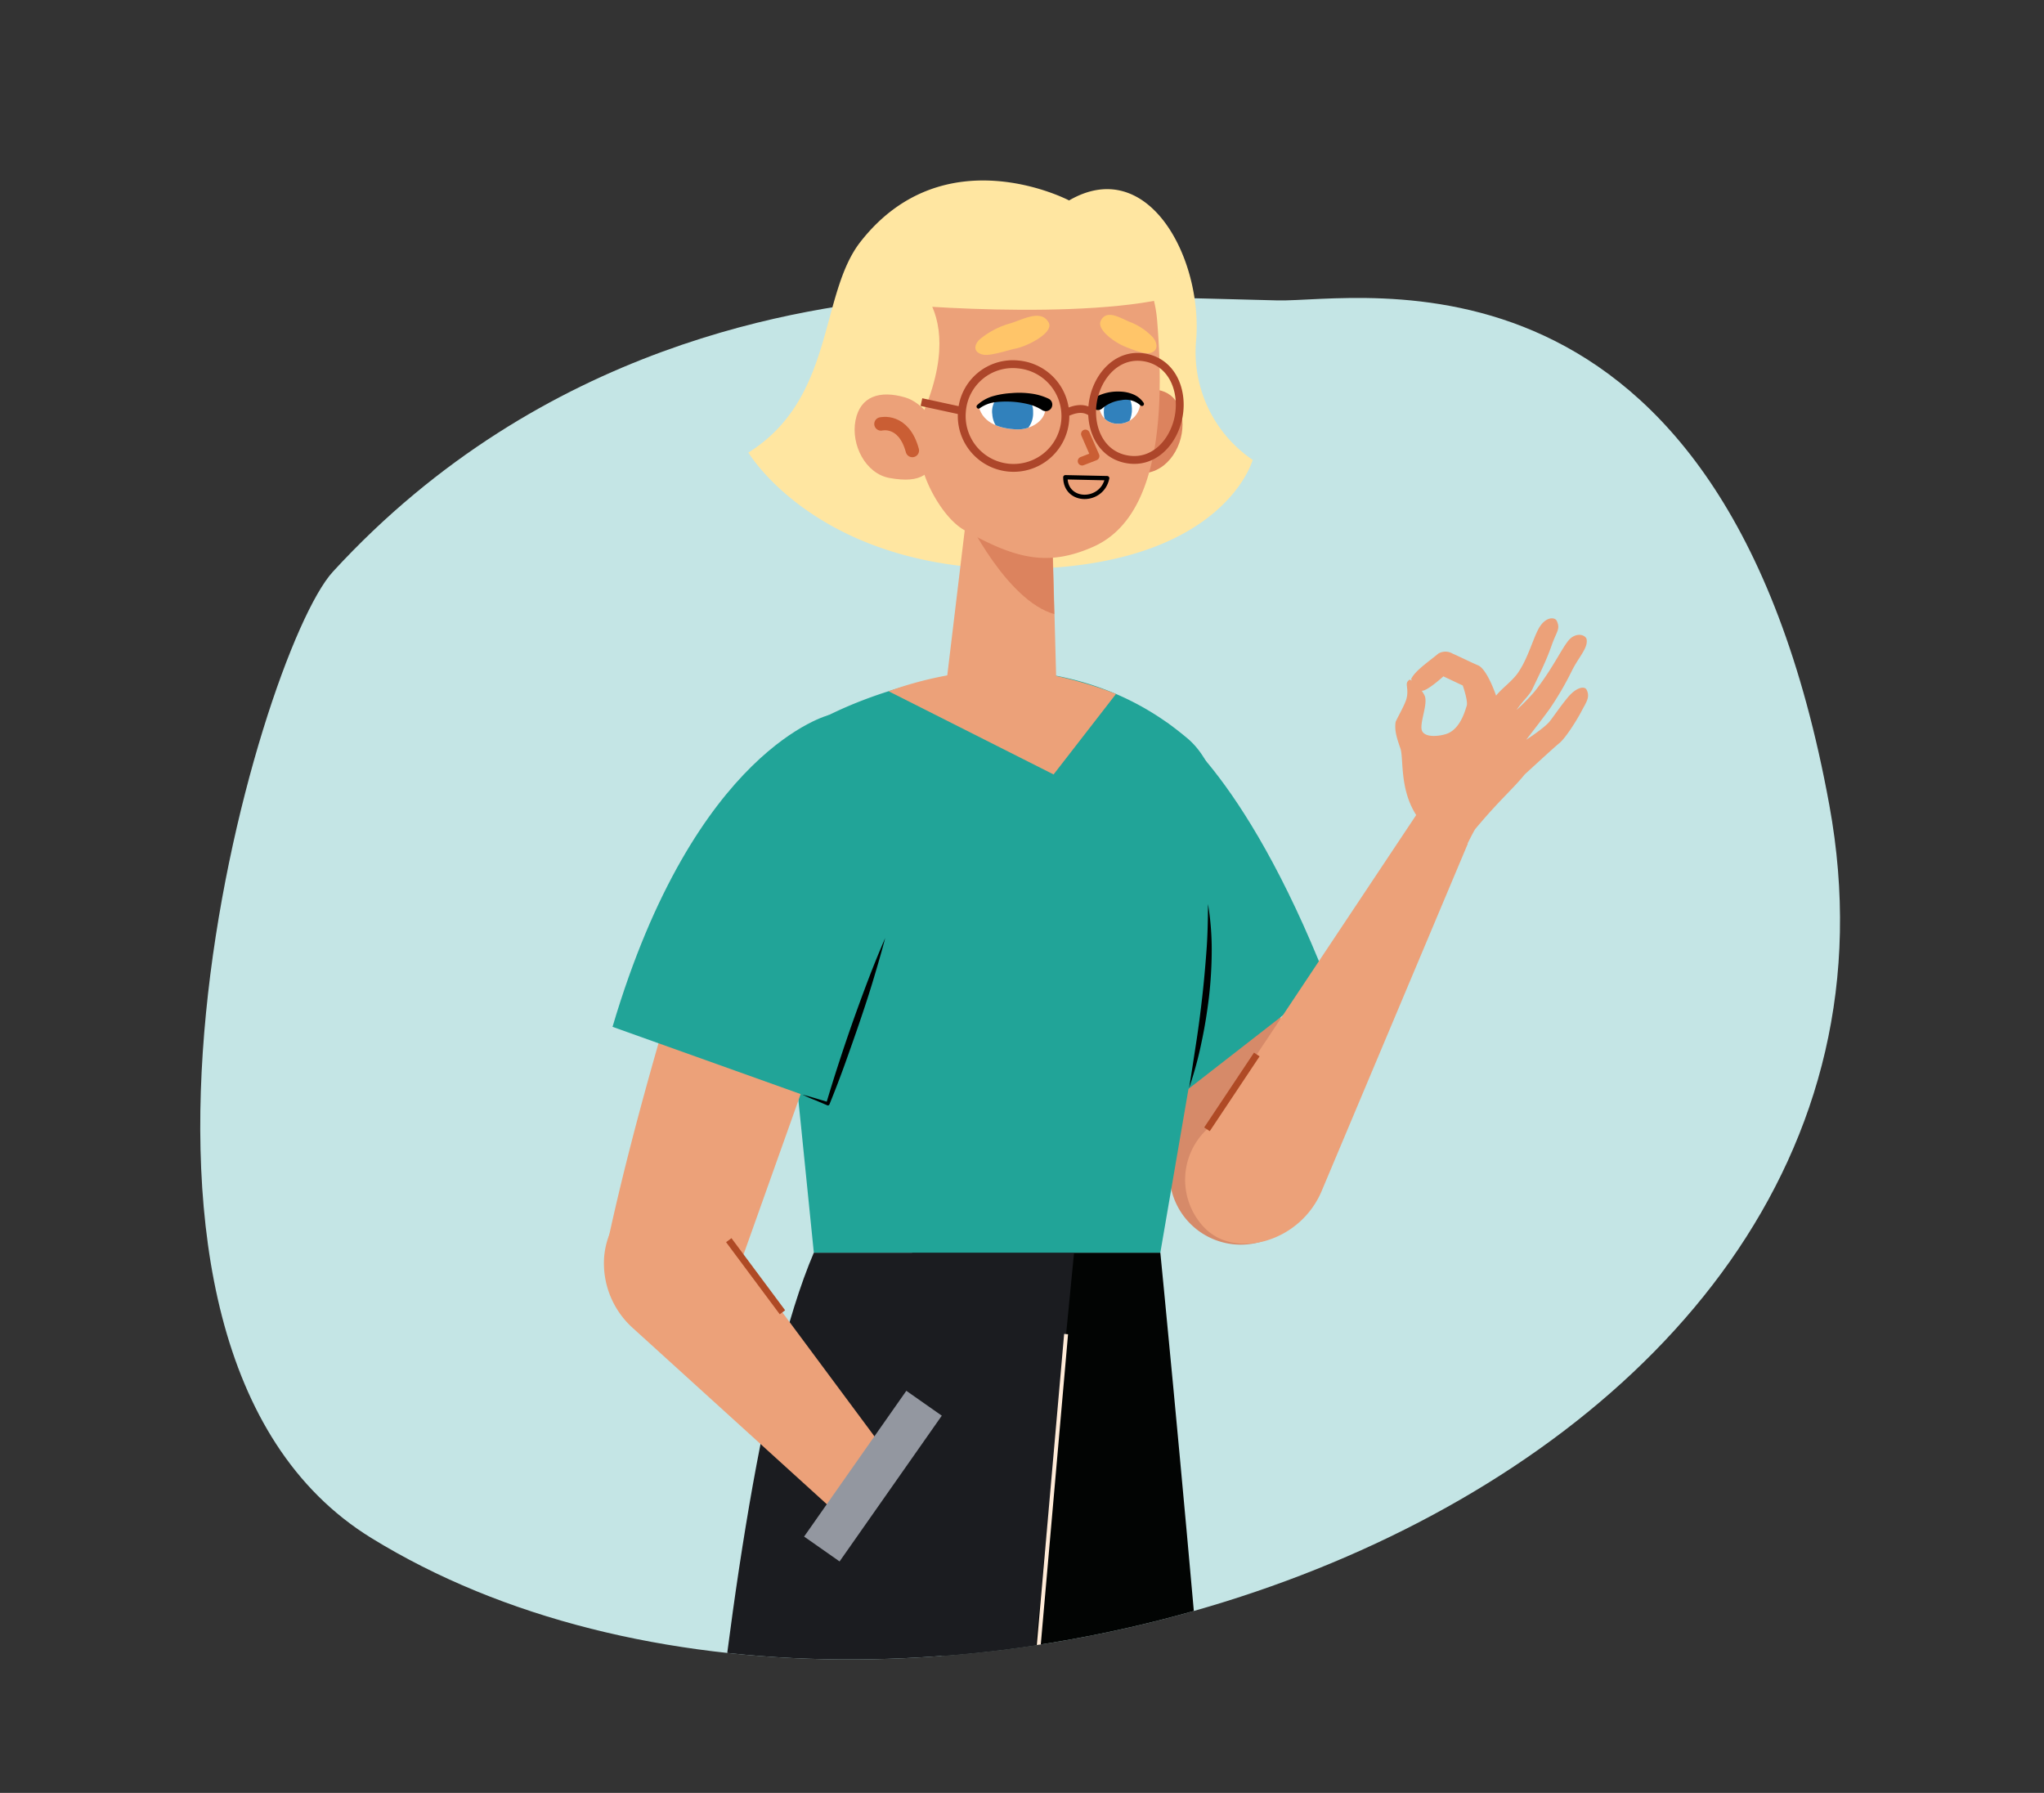 <svg id="Layer_1" data-name="Layer 1" xmlns="http://www.w3.org/2000/svg" viewBox="0 0 521 457"><rect x="0" y="0" width="521" height="457" fill="#333333" stroke="none"/><defs><style>.cls-20,.cls-21{fill:none}.cls-2{fill:#fff}.cls-20,.cls-21{stroke-miterlimit:10}.cls-9{fill:#21a498}.cls-10{fill:#eca179}.cls-11{fill:#ffe6a1}.cls-12{fill:#dc835e}.cls-16{fill:#3181bc}.cls-18{fill:#ffc569}.cls-20{stroke:#ad462a;stroke-width:2px}.cls-21{stroke:#af4a25;stroke-width:1.71px}</style><clipPath id="clip-path"><path d="M325.6 76.57C311.46 76.22 282 16 232 16c-9.57 0-22.66 62.19-39.4 66.36-31.73 7.91-72.53 25-107.76 63.4C65.63 166.7 14.57 342.68 94.61 392c134.73 83 404.39-8 371.67-186.8C439.25 57.3 346.6 77.08 325.6 76.57z" fill="none"/></clipPath><clipPath id="clip-path-2"><path class="cls-2" d="M266.39 103.33c-.66-3.62-7-1.92-8.9-2-1.67-.07-7.05.39-8 2.33 1.1 4.38 5.68 5.6 9.52 5.79s8.04-2.45 7.38-6.12z"/></clipPath><clipPath id="clip-path-3"><path class="cls-2" d="M280.11 102.66c1.1-1.85 3.83-2 5.78-1.94 1.49 0 3.86.39 4.75 2a5.52 5.52 0 0 1-5.45 5.28c-3.19.14-5.1-2.19-5.08-5.34z"/></clipPath></defs><path d="M325.6 76.57c-14.14-.35-76.74-2.21-92.5-.83-27.61 2.42-94.44 11.36-148.26 70C65.63 166.7 14.57 342.68 94.61 392c134.73 83 404.39-8 371.67-186.8C439.25 57.3 346.6 77.08 325.6 76.57z" fill="#c4e5e5"/><g clip-path="url(#clip-path)"><path d="M283.17 233.83l15.46 69.66a18.18 18.18 0 0 0 23 12.95 18.17 18.17 0 0 0 12.28-21.55l-15.83-75.12z" fill="#d68a69"/><path d="M295.76 319.3S317 533.9 316.44 589.05l-63.95 4.18-20-273.93z" fill="#020403"/><path d="M207.44 319.3c-27.85 65.13-35.8 269.75-35.8 269.75l75.43 4.18 26.7-273.93z" fill="#1b1c20"/><path stroke-miterlimit="10" stroke="#ffebd8" fill="none" d="M259.74 476.55l12-136.5"/><path class="cls-9" d="M297.37 184.12c-.74-.21 19.22 11.09 40.86 65.95l-36.55 28.45-18.34-52.86z"/><path class="cls-9" d="M253.28 170.76s-26 1.62-48.36 14.94a19.26 19.26 0 0 0-9.08 18.89l11.6 114.71h88.32l16.55-96.3c1.27-8.08-.13-27.08-9.88-35-5.75-4.76-21.53-17.24-49.15-17.24z"/><path class="cls-10" d="M226.49 176.19a93.79 93.79 0 0 1 26.79-5.43c14.7-.7 31.18 6.12 31.18 6.12l-15.91 20.52z"/><path d="M303.09 277.31c.65-3.9 1.23-7.8 1.83-11.68s1.1-7.79 1.54-11.69.78-7.8 1.07-11.72.36-7.84.38-11.8a71.13 71.13 0 0 1 .95 11.85 107.09 107.09 0 0 1-.7 11.87c-.48 3.93-1.1 7.85-1.94 11.72a94 94 0 0 1-3.13 11.45z"/><path class="cls-10" d="M174.73 243.06s-12.63 39.47-20.12 74.86a16.85 16.85 0 0 0 10.75 19.38 16.83 16.83 0 0 0 21.81-10.93l27.45-77.09z"/><path class="cls-9" d="M211.4 182.22s-34.23 8.35-55.27 79.51L211 281.34l14.6-54z"/><path d="M204.51 279c1.12.29 2.23.61 3.34.94l3.33 1-.57.27q1.59-5.35 3.33-10.67c1.16-3.55 2.35-7.08 3.6-10.59s2.53-7 3.86-10.49 2.74-6.94 4.23-10.37c-.94 3.62-2 7.2-3.07 10.77s-2.24 7.11-3.44 10.64-2.43 7-3.7 10.55-2.6 7-4 10.45a.42.42 0 0 1-.54.24l-3.19-1.35c-1.07-.39-2.13-.9-3.18-1.39z"/><path class="cls-11" d="M272.5 51.09s-31.85-16.77-53.2 10.58c-10.48 13.42-6.52 39.94-28.54 53.68 0 0 17.51 29.72 68 29.68 53 0 60.54-27.81 60.54-27.81a33.2 33.2 0 0 1-14.4-30.64c1.63-20.94-12.31-47.16-32.4-35.49"/><path class="cls-12" d="M280.26 113.38c1.2 6.17 4.12 8.58 12.23 7.13 6.19-1.1 9.9-8.51 8.7-14.68S295 98.09 288.56 100c-4.48 1.26-9.5 7.21-8.3 13.38z"/><path class="cls-10" d="M248.19 116.12l-7.4 61.56 28.56.25-1.47-54.97-19.69-6.84z"/><path class="cls-12" d="M268.73 156.53c-12.14-3.42-22.4-24.77-22.4-24.77l21.58-4.76z"/><path class="cls-10" d="M248.93 59.16a48.86 48.86 0 0 1 22.13-.84c9.86 2 22.48 6 23.9 23.53 2.37 29.14-1.44 51-16.37 57.55-11.47 5.06-19.76 3.11-32.83-4.3-4.86-2.75-9.51-10.8-10.79-16.38l-5.49-15.58s-14.99-34.89 19.45-43.98z"/><path class="cls-11" d="M228.78 68.86s20.75 8.29 4.39 41L213.1 91l8.12-10.1z"/><path class="cls-10" d="M239 114.71c-1.21 6.17-4.12 8.58-12.24 7.13-6.18-1.1-9.9-8.51-8.7-14.68s6.2-7.74 12.63-5.87c4.52 1.3 9.55 7.25 8.31 13.42z"/><path d="M224.55 108.06s5.78-1.44 8 6.77" stroke-width="3.42" stroke-linecap="round" stroke-linejoin="round" stroke="#ca5e34" fill="none"/><path class="cls-11" d="M223.27 76.84c1.1.74 54.44 5.28 77.73-1.75 0 0-3.12-23.49-42.51-21.23-30.17 1.73-35.22 22.98-35.22 22.98z"/><path d="M276.66 110.61l2.46 5.65-3.3 1.28" stroke-width="2.22" stroke-linecap="round" stroke-linejoin="round" stroke="#ca5e34" fill="none"/><path class="cls-2" d="M266.39 103.33c-.66-3.62-7-1.92-8.9-2-1.67-.07-7.05.39-8 2.33 1.1 4.38 5.68 5.6 9.52 5.79s8.04-2.45 7.38-6.12z"/><g clip-path="url(#clip-path-2)"><path class="cls-16" d="M252.92 105.42c.11 3 2.29 5.58 5.41 5.47s5.13-2.79 5-5.82a5.23 5.23 0 1 0-10.43.35z"/></g><path d="M265.64 104.54A11.77 11.77 0 0 0 262 103a23.83 23.83 0 0 0-8.43-.47 8.67 8.67 0 0 0-3.82 1.52.52.52 0 0 1-.73-.1.53.53 0 0 1 .05-.69 10 10 0 0 1 4.14-2.31 21.54 21.54 0 0 1 4.6-.75 22.44 22.44 0 0 1 4.7.08 14.9 14.9 0 0 1 4.78 1.35 1.67 1.67 0 0 1-1.48 3z"/><path class="cls-2" d="M280.11 102.66c1.1-1.85 3.83-2 5.78-1.94 1.49 0 3.86.39 4.75 2a5.52 5.52 0 0 1-5.45 5.28c-3.19.14-5.1-2.19-5.08-5.34z"/><g clip-path="url(#clip-path-3)"><path class="cls-16" d="M288.5 105c-.19 2.17-1.47 4.89-4 4.66s-3.31-3.12-3.12-5.29 1.48-4.89 4-4.67 3.31 3.1 3.12 5.3z"/></g><path d="M279.17 101.26a11.94 11.94 0 0 1 6.54-1.44 9.2 9.2 0 0 1 3.24.74 5.93 5.93 0 0 1 2.55 2.11.53.53 0 0 1-.14.73.54.54 0 0 1-.67-.07 5.59 5.59 0 0 0-4.92-1.32 9.11 9.11 0 0 0-4.71 2 1.68 1.68 0 1 1-2.21-2.52 1.71 1.71 0 0 1 .27-.2z"/><path class="cls-18" d="M257.13 82.53a21.25 21.25 0 0 0-7.33 3.9c-1.61 1.45-1.84 3.53 1 4 1.79.3 6.88-1.37 7.87-1.54 3.11-.55 10.09-4.1 8.62-6.69-2.04-3.64-7-.47-10.16.33zM288.33 82.19a15.88 15.88 0 0 1 5.54 3.81c1.12 1.35 1.58 3.45-.82 4-1.48.34-5.19-1.22-6-1.53-2.68-1-7.57-4.38-6.48-6.68 1.52-3.23 5.31-.49 7.76.4z"/><path d="M282.21 121.88c-1.3 6.4-10.66 6.4-10.66-.23z" stroke="#000" stroke-width="1.11" stroke-linecap="round" stroke-linejoin="round" fill="none"/><path class="cls-20" d="M245.19 104.89a13.21 13.21 0 1 0 14.31-12 13 13 0 0 0-14.31 12zM278.63 102.13c-1.17 6.47 1.6 13.66 8.57 14.93s12.08-4.5 13.25-11-1.61-13.66-8.57-14.93-12.08 4.53-13.25 11zM278.31 105.22c-2.11-1.56-4.37-1-6.57 0M244.81 104.65l-9.94-2.16"/><path class="cls-10" d="M307.65 287.85l56-84.12 10.48 11.33L337 303.3a22.21 22.21 0 0 1-14.71 13.06c-5.72 1.47-11.7.58-15.66-3.82a17.64 17.64 0 0 1 1.02-24.69z"/><path class="cls-21" d="M320.35 268.78l-12.7 19.07"/><path class="cls-10" d="M359 173.48c-1 .85.18 1.94-.5 4.62-.41 1.6-2.71 5.52-2.78 6-.3 2.17.33 4.07 1.23 6.66s-.35 10.7 4.4 17.55c1.4 2-1.64 7.28-2.9 9.84l11.41 5.55s5.5-11.58 6.2-12.42c6.21-7.43 9.49-10.08 12.59-13.9 1.66-1.5 7.31-6.74 8.77-7.92 1.7-1.38 4.55-6 5.6-8 1.32-2.53 2.32-3.7 1.42-5.6-.55-1.16-2.75-.59-4.79 1.87s-3.53 4.74-4.63 6.13c-1.34 1.69-6 4.7-6 4.7 2-2.59 4.37-5.65 6-7.9a79.12 79.12 0 0 0 5.6-9.6c1.71-3.52 4.19-5.85 3.8-8.09-.18-1-2.14-1.83-4-.34s-4.26 7.35-9.27 13.64a55.25 55.25 0 0 1-4.6 4.7c1.77-2.58 3.28-3.67 4.11-5.46 1.4-3 3.4-6.87 4.76-10.78s2.35-4.32 1.4-6.45c-.45-1-2.6-1.13-4.26 1.34s-3 8.26-5.82 12.12c-1.56 2.09-3.94 3.73-5.4 5.57-1-2.86-2.83-7-4.61-7.73-1.48-.61-4.26-2-6.51-3a3.58 3.58 0 0 0-3.58 0c-2.39 2-6 4.41-6.95 6.5 0 .1.08.15.2.38-.76-.33-.68-.2-.89.02zm3.43 2.59h.12c1.47-.12 5.36-3.67 5.36-3.67l4.94 2.33s1.4 4 1 5.18c-.3.84-1.47 5.74-4.95 7.08-1.48.57-5.27 1.18-6.33-.5s1.56-7 .55-9.2a9 9 0 0 0-.73-1.22zM185.76 316.11L228 373l-10 17-56.66-51.46A22.19 22.19 0 0 1 154 320.3c.54-5.88 3.39-11.21 8.87-13.47a17.65 17.65 0 0 1 22.89 9.28z"/><path class="cls-21" d="M199.44 334.49l-13.68-18.38"/><path transform="rotate(-54.96 222.512 376.252)" fill="#9397a0" d="M199.82 370.73h45.38v11.04h-45.38z"/></g></svg>